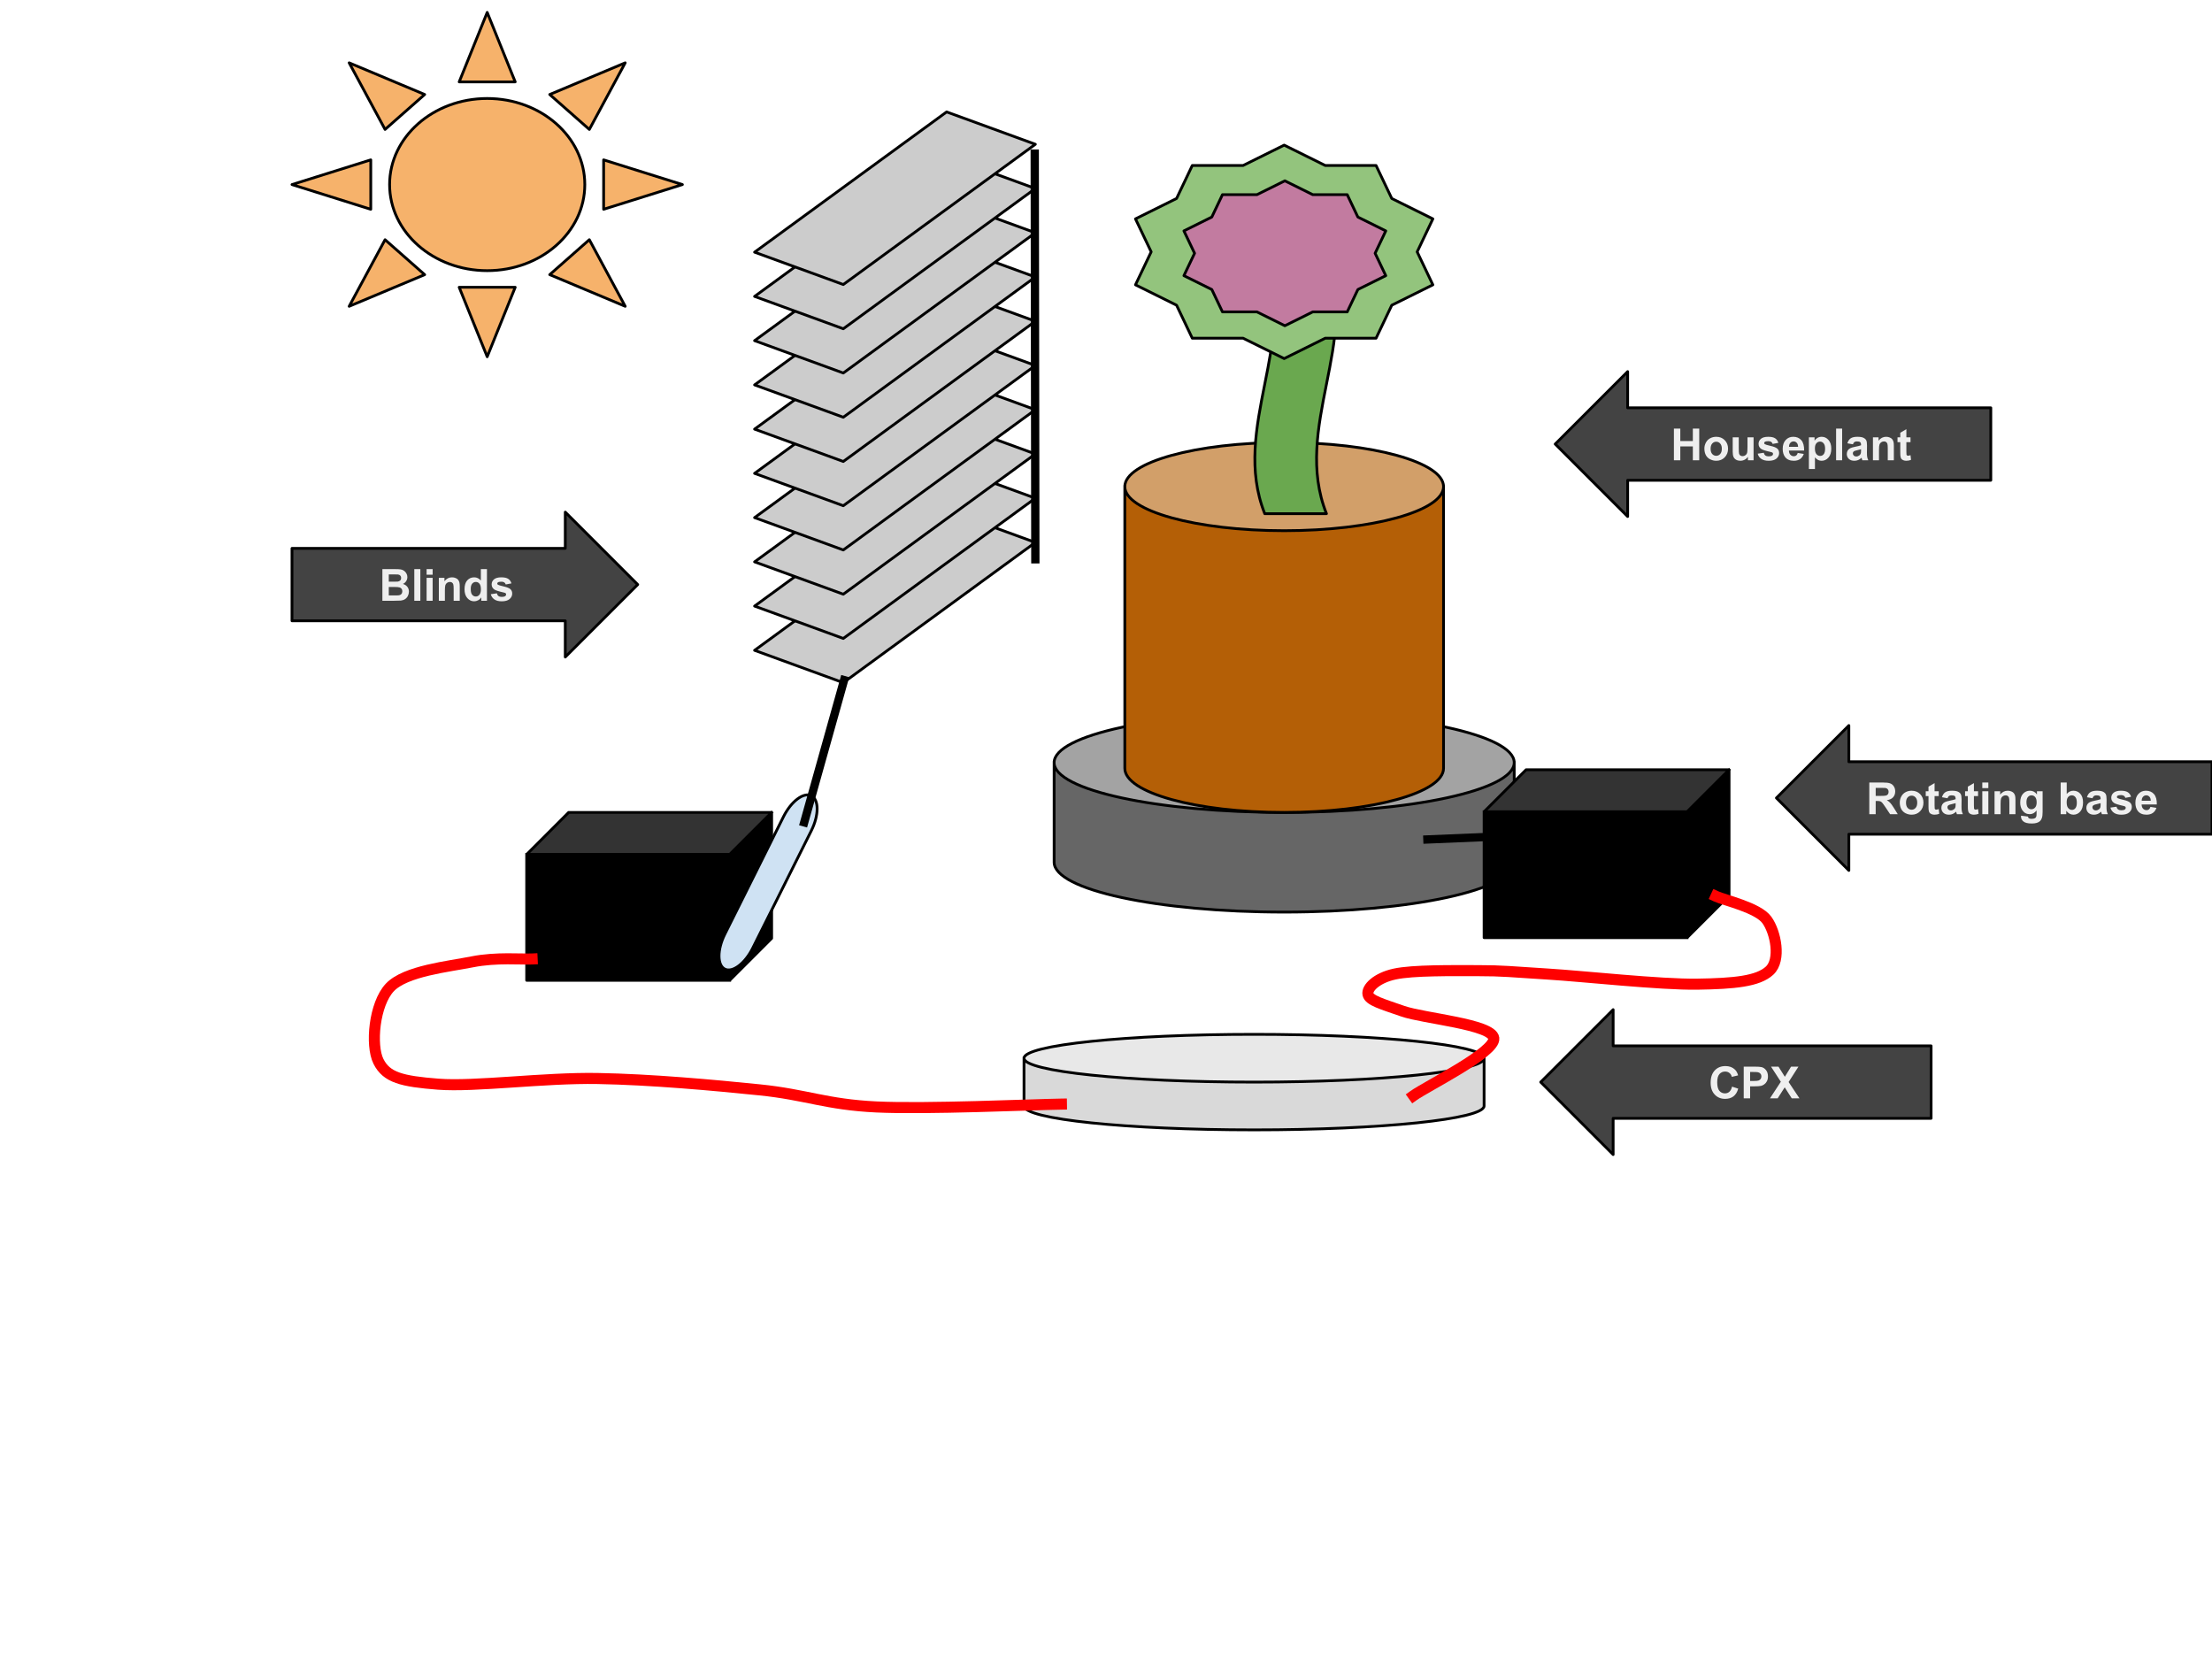 <svg version="1.1" viewBox="0.0 0.0 800.0 600.0" fill="none" stroke="none" stroke-linecap="square" stroke-miterlimit="10" xmlns:xlink="http://www.w3.org/1999/xlink" xmlns="http://www.w3.org/2000/svg"><clipPath id="p.0"><path d="m0 0l800.0 0l0 600.0l-800.0 0l0 -600.0z" clip-rule="nonzero"/></clipPath><g clip-path="url(#p.0)"><path fill="#000000" fill-opacity="0.0" d="m0 0l800.0 0l0 600.0l-800.0 0z" fill-rule="evenodd"/><path fill="#cccccc" d="m374.447 196.179l-32.088 -11.7l-69.455 50.724l32.088 11.7z" fill-rule="evenodd"/><path stroke="#000000" stroke-width="1.0" stroke-linejoin="round" stroke-linecap="butt" d="m374.447 196.179l-32.088 -11.7l-69.455 50.724l32.088 11.7z" fill-rule="evenodd"/><path fill="#cccccc" d="m374.447 180.179l-32.088 -11.7l-69.455 50.724l32.088 11.7z" fill-rule="evenodd"/><path stroke="#000000" stroke-width="1.0" stroke-linejoin="round" stroke-linecap="butt" d="m374.447 180.179l-32.088 -11.7l-69.455 50.724l32.088 11.7z" fill-rule="evenodd"/><path fill="#cccccc" d="m374.447 164.179l-32.088 -11.7l-69.455 50.724l32.088 11.7z" fill-rule="evenodd"/><path stroke="#000000" stroke-width="1.0" stroke-linejoin="round" stroke-linecap="butt" d="m374.447 164.179l-32.088 -11.7l-69.455 50.724l32.088 11.7z" fill-rule="evenodd"/><path fill="#cccccc" d="m374.447 148.179l-32.088 -11.7l-69.455 50.724l32.088 11.7z" fill-rule="evenodd"/><path stroke="#000000" stroke-width="1.0" stroke-linejoin="round" stroke-linecap="butt" d="m374.447 148.179l-32.088 -11.7l-69.455 50.724l32.088 11.7z" fill-rule="evenodd"/><path fill="#cccccc" d="m374.447 132.179l-32.088 -11.7l-69.455 50.724l32.088 11.7z" fill-rule="evenodd"/><path stroke="#000000" stroke-width="1.0" stroke-linejoin="round" stroke-linecap="butt" d="m374.447 132.179l-32.088 -11.7l-69.455 50.724l32.088 11.7z" fill-rule="evenodd"/><path fill="#666666" d="m381.241 275.801l0 0c0 9.954 37.249 18.024 83.197 18.024c45.948 0 83.197 -8.069 83.197 -18.024l0 36.047c0 9.954 -37.249 18.024 -83.197 18.024c-45.948 0 -83.197 -8.069 -83.197 -18.024z" fill-rule="evenodd"/><path fill="#a3a3a3" d="m381.241 275.801l0 0c0 -9.954 37.249 -18.024 83.197 -18.024c45.948 0 83.197 8.069 83.197 18.024l0 0c0 9.954 -37.249 18.024 -83.197 18.024c-45.948 0 -83.197 -8.069 -83.197 -18.024z" fill-rule="evenodd"/><path fill="#000000" fill-opacity="0.0" d="m547.635 275.801l0 0c0 9.954 -37.249 18.024 -83.197 18.024c-45.948 0 -83.197 -8.069 -83.197 -18.024l0 0c0 -9.954 37.249 -18.024 83.197 -18.024c45.948 0 83.197 8.069 83.197 18.024l0 36.047c0 9.954 -37.249 18.024 -83.197 18.024c-45.948 0 -83.197 -8.069 -83.197 -18.024l0 -36.047" fill-rule="evenodd"/><path stroke="#000000" stroke-width="1.0" stroke-linejoin="round" stroke-linecap="butt" d="m547.635 275.801l0 0c0 9.954 -37.249 18.024 -83.197 18.024c-45.948 0 -83.197 -8.069 -83.197 -18.024l0 0c0 -9.954 37.249 -18.024 83.197 -18.024c45.948 0 83.197 8.069 83.197 18.024l0 36.047c0 9.954 -37.249 18.024 -83.197 18.024c-45.948 0 -83.197 -8.069 -83.197 -18.024l0 -36.047" fill-rule="evenodd"/><path fill="#b45f06" d="m406.801 175.98l0 0c0 8.81 25.805 15.951 57.638 15.951c31.832 0 57.638 -7.142 57.638 -15.951l0 101.893c0 8.81 -25.805 15.951 -57.638 15.951c-31.832 0 -57.638 -7.142 -57.638 -15.951z" fill-rule="evenodd"/><path fill="#d29f69" d="m406.801 175.98l0 0c0 -8.81 25.805 -15.951 57.638 -15.951c31.832 0 57.638 7.142 57.638 15.951l0 0c0 8.81 -25.805 15.951 -57.638 15.951c-31.832 0 -57.638 -7.142 -57.638 -15.951z" fill-rule="evenodd"/><path fill="#000000" fill-opacity="0.0" d="m522.076 175.98l0 0c0 8.81 -25.805 15.951 -57.638 15.951c-31.832 0 -57.638 -7.142 -57.638 -15.951l0 0c0 -8.81 25.805 -15.951 57.638 -15.951c31.832 0 57.638 7.142 57.638 15.951l0 101.893c0 8.81 -25.805 15.951 -57.638 15.951c-31.832 0 -57.638 -7.142 -57.638 -15.951l0 -101.893" fill-rule="evenodd"/><path stroke="#000000" stroke-width="1.0" stroke-linejoin="round" stroke-linecap="butt" d="m522.076 175.98l0 0c0 8.81 -25.805 15.951 -57.638 15.951c-31.832 0 -57.638 -7.142 -57.638 -15.951l0 0c0 -8.81 25.805 -15.951 57.638 -15.951c31.832 0 57.638 7.142 57.638 15.951l0 101.893c0 8.81 -25.805 15.951 -57.638 15.951c-31.832 0 -57.638 -7.142 -57.638 -15.951l0 -101.893" fill-rule="evenodd"/><path fill="#6aa84f" d="m457.413 185.78c-12.402 -31.223 12.402 -62.446 0 -93.669l22.323 0c12.402 31.223 -12.402 62.446 0 93.669z" fill-rule="evenodd"/><path stroke="#000000" stroke-width="1.0" stroke-linejoin="round" stroke-linecap="butt" d="m457.413 185.78c-12.402 -31.223 12.402 -62.446 0 -93.669l22.323 0c12.402 31.223 -12.402 62.446 0 93.669z" fill-rule="evenodd"/><path fill="#93c47d" d="m410.659 79.156l14.864 -7.372l5.678 -11.927l18.373 -3.3569336E-4l14.865 -7.371l14.865 7.371l18.373 3.3569336E-4l5.678 11.927l14.864 7.372l-5.677 11.928l5.677 11.928l-14.864 7.372l-5.678 11.927l-18.373 3.3569336E-4l-14.865 7.371l-14.865 -7.371l-18.373 -3.3569336E-4l-5.678 -11.927l-14.864 -7.372l5.677 -11.928z" fill-rule="evenodd"/><path stroke="#000000" stroke-width="1.0" stroke-linejoin="round" stroke-linecap="butt" d="m410.659 79.156l14.864 -7.372l5.678 -11.927l18.373 -3.3569336E-4l14.865 -7.371l14.865 7.371l18.373 3.3569336E-4l5.678 11.927l14.864 7.372l-5.677 11.928l5.677 11.928l-14.864 7.372l-5.678 11.927l-18.373 3.3569336E-4l-14.865 7.371l-14.865 -7.371l-18.373 -3.3569336E-4l-5.678 -11.927l-14.864 -7.372l5.677 -11.928z" fill-rule="evenodd"/><path fill="#f6b26b" d="m246.801 66.753l-28.489 8.936l0 -17.872zm-20.683 -44.031l-12.977 24.089l-14.328 -12.637zm-49.916 -18.236l10.132 25.128l-20.263 0zm-49.922 18.236l27.312 11.452l-14.328 12.637zm-20.676 44.031l28.489 -8.936l0 17.872zm20.676 44.026l12.984 -24.083l14.328 12.637zm49.922 18.242l-10.132 -25.128l20.263 0zm49.916 -18.242l-27.305 -11.446l14.328 -12.637zm-85.215 -44.026c0 -17.195 15.804 -31.134 35.299 -31.134c19.495 0 35.299 13.939 35.299 31.134c0 17.195 -15.804 31.134 -35.299 31.134c-19.495 0 -35.299 -13.939 -35.299 -31.134z" fill-rule="evenodd"/><path stroke="#000000" stroke-width="1.0" stroke-linejoin="round" stroke-linecap="butt" d="m246.801 66.753l-28.489 8.936l0 -17.872zm-20.683 -44.031l-12.977 24.089l-14.328 -12.637zm-49.916 -18.236l10.132 25.128l-20.263 0zm-49.922 18.236l27.312 11.452l-14.328 12.637zm-20.676 44.031l28.489 -8.936l0 17.872zm20.676 44.026l12.984 -24.083l14.328 12.637zm49.922 18.242l-10.132 -25.128l20.263 0zm49.916 -18.242l-27.305 -11.446l14.328 -12.637zm-85.215 -44.026c0 -17.195 15.804 -31.134 35.299 -31.134c19.495 0 35.299 13.939 35.299 31.134c0 17.195 -15.804 31.134 -35.299 31.134c-19.495 0 -35.299 -13.939 -35.299 -31.134z" fill-rule="evenodd"/><path fill="#cccccc" d="m374.447 116.179l-32.088 -11.7l-69.455 50.724l32.088 11.7z" fill-rule="evenodd"/><path stroke="#000000" stroke-width="1.0" stroke-linejoin="round" stroke-linecap="butt" d="m374.447 116.179l-32.088 -11.7l-69.455 50.724l32.088 11.7z" fill-rule="evenodd"/><path fill="#cccccc" d="m374.447 100.179l-32.088 -11.7l-69.455 50.724l32.088 11.7z" fill-rule="evenodd"/><path stroke="#000000" stroke-width="1.0" stroke-linejoin="round" stroke-linecap="butt" d="m374.447 100.179l-32.088 -11.7l-69.455 50.724l32.088 11.7z" fill-rule="evenodd"/><path fill="#cccccc" d="m374.447 84.179l-32.088 -11.7l-69.455 50.724l32.088 11.7z" fill-rule="evenodd"/><path stroke="#000000" stroke-width="1.0" stroke-linejoin="round" stroke-linecap="butt" d="m374.447 84.179l-32.088 -11.7l-69.455 50.724l32.088 11.7z" fill-rule="evenodd"/><path fill="#cccccc" d="m374.447 68.179l-32.088 -11.7l-69.455 50.724l32.088 11.7z" fill-rule="evenodd"/><path stroke="#000000" stroke-width="1.0" stroke-linejoin="round" stroke-linecap="butt" d="m374.447 68.179l-32.088 -11.7l-69.455 50.724l32.088 11.7z" fill-rule="evenodd"/><path fill="#cccccc" d="m374.447 52.179l-32.088 -11.7l-69.455 50.724l32.088 11.7z" fill-rule="evenodd"/><path stroke="#000000" stroke-width="1.0" stroke-linejoin="round" stroke-linecap="butt" d="m374.447 52.179l-32.088 -11.7l-69.455 50.724l32.088 11.7z" fill-rule="evenodd"/><path fill="#c27ba0" d="m428.177 83.504l10.089 -5.005l3.854 -8.098l12.471 -2.2888184E-4l10.09 -5.004l10.09 5.004l12.471 2.2888184E-4l3.854 8.098l10.089 5.005l-3.854 8.098l3.854 8.098l-10.089 5.005l-3.854 8.098l-12.471 2.2888184E-4l-10.09 5.004l-10.09 -5.004l-12.471 -2.2888184E-4l-3.854 -8.098l-10.089 -5.005l3.854 -8.098z" fill-rule="evenodd"/><path stroke="#000000" stroke-width="1.0" stroke-linejoin="round" stroke-linecap="butt" d="m428.177 83.504l10.089 -5.005l3.854 -8.098l12.471 -2.2888184E-4l10.09 -5.004l10.09 5.004l12.471 2.2888184E-4l3.854 8.098l10.089 5.005l-3.854 8.098l3.854 8.098l-10.089 5.005l-3.854 8.098l-12.471 2.2888184E-4l-10.09 5.004l-10.09 -5.004l-12.471 -2.2888184E-4l-3.854 -8.098l-10.089 -5.005l3.854 -8.098z" fill-rule="evenodd"/><path fill="#434343" d="m562.457 160.598l26.205 -26.205l0 13.102l131.339 0l0 26.205l-131.339 0l0 13.102z" fill-rule="evenodd"/><path stroke="#000000" stroke-width="1.0" stroke-linejoin="round" stroke-linecap="butt" d="m562.457 160.598l26.205 -26.205l0 13.102l131.339 0l0 26.205l-131.339 0l0 13.102z" fill-rule="evenodd"/><path fill="#efefef" d="m605.393 166.458l0 -11.453l2.312 0l0 4.5l4.531 0l0 -4.5l2.312 0l0 11.453l-2.312 0l0 -5.016l-4.531 0l0 5.016l-2.312 0zm11.023 -4.266q0 -1.094 0.531 -2.109q0.547 -1.031 1.531 -1.562q1.0 -0.547 2.219 -0.547q1.875 0 3.078 1.219q1.203 1.219 1.203 3.094q0 1.875 -1.219 3.125q-1.203 1.234 -3.047 1.234q-1.141 0 -2.188 -0.516q-1.031 -0.516 -1.578 -1.516q-0.531 -1.0 -0.531 -2.422zm2.25 0.109q0 1.234 0.578 1.891q0.594 0.656 1.453 0.656q0.859 0 1.438 -0.656q0.594 -0.656 0.594 -1.906q0 -1.219 -0.594 -1.875q-0.578 -0.656 -1.438 -0.656q-0.859 0 -1.453 0.656q-0.578 0.656 -0.578 1.891zm13.492 4.156l0 -1.25q-0.453 0.672 -1.188 1.062q-0.734 0.375 -1.562 0.375q-0.828 0 -1.5 -0.359q-0.656 -0.375 -0.953 -1.031q-0.297 -0.672 -0.297 -1.844l0 -5.25l2.188 0l0 3.812q0 1.75 0.125 2.141q0.125 0.391 0.438 0.625q0.328 0.234 0.812 0.234q0.562 0 1.0 -0.312q0.453 -0.312 0.609 -0.766q0.172 -0.453 0.172 -2.234l0 -3.5l2.203 0l0 8.297l-2.047 0zm3.539 -2.375l2.203 -0.328q0.141 0.641 0.562 0.969q0.438 0.328 1.219 0.328q0.844 0 1.281 -0.312q0.281 -0.219 0.281 -0.578q0 -0.25 -0.156 -0.422q-0.156 -0.156 -0.734 -0.281q-2.656 -0.594 -3.359 -1.078q-0.984 -0.672 -0.984 -1.859q0 -1.078 0.844 -1.812q0.859 -0.734 2.641 -0.734q1.703 0 2.531 0.562q0.828 0.547 1.141 1.625l-2.062 0.391q-0.141 -0.484 -0.516 -0.734q-0.359 -0.266 -1.047 -0.266q-0.875 0 -1.25 0.234q-0.25 0.172 -0.25 0.453q0 0.234 0.219 0.391q0.297 0.219 2.047 0.625q1.766 0.391 2.453 0.969q0.688 0.594 0.688 1.641q0 1.141 -0.953 1.969q-0.953 0.812 -2.812 0.812q-1.703 0 -2.688 -0.688q-0.984 -0.688 -1.297 -1.875zm14.477 -0.266l2.188 0.359q-0.422 1.203 -1.328 1.844q-0.906 0.625 -2.281 0.625q-2.156 0 -3.203 -1.422q-0.812 -1.125 -0.812 -2.859q0 -2.062 1.078 -3.219q1.078 -1.172 2.719 -1.172q1.859 0 2.922 1.219q1.078 1.219 1.031 3.75l-5.5 0q0.016 0.969 0.516 1.516q0.516 0.547 1.281 0.547q0.516 0 0.859 -0.281q0.359 -0.281 0.531 -0.906zm0.125 -2.219q-0.016 -0.953 -0.484 -1.453q-0.469 -0.5 -1.141 -0.5q-0.719 0 -1.188 0.531q-0.469 0.516 -0.469 1.422l3.281 0zm3.914 -3.438l2.047 0l0 1.219q0.391 -0.625 1.062 -1.016q0.688 -0.391 1.516 -0.391q1.453 0 2.453 1.141q1.016 1.125 1.016 3.141q0 2.078 -1.016 3.234q-1.016 1.156 -2.469 1.156q-0.688 0 -1.25 -0.266q-0.547 -0.281 -1.172 -0.953l0 4.188l-2.188 0l0 -11.453zm2.172 4.0q0 1.406 0.547 2.078q0.562 0.656 1.359 0.656q0.766 0 1.266 -0.609q0.516 -0.609 0.516 -2.016q0 -1.297 -0.531 -1.922q-0.516 -0.641 -1.297 -0.641q-0.797 0 -1.328 0.625q-0.531 0.609 -0.531 1.828zm7.664 4.297l0 -11.453l2.188 0l0 11.453l-2.188 0zm6.086 -5.766l-2.0 -0.359q0.344 -1.203 1.156 -1.781q0.828 -0.578 2.438 -0.578q1.469 0 2.188 0.344q0.719 0.344 1.016 0.891q0.297 0.531 0.297 1.953l-0.031 2.562q0 1.094 0.109 1.625q0.109 0.516 0.391 1.109l-2.172 0q-0.078 -0.219 -0.203 -0.656q-0.062 -0.188 -0.078 -0.25q-0.562 0.547 -1.203 0.828q-0.641 0.266 -1.375 0.266q-1.281 0 -2.016 -0.688q-0.734 -0.703 -0.734 -1.766q0 -0.703 0.328 -1.25q0.344 -0.562 0.938 -0.844q0.609 -0.297 1.75 -0.516q1.547 -0.297 2.141 -0.547l0 -0.219q0 -0.625 -0.312 -0.891q-0.312 -0.281 -1.188 -0.281q-0.578 0 -0.906 0.234q-0.328 0.234 -0.531 0.812zm2.938 1.781q-0.422 0.141 -1.344 0.344q-0.906 0.188 -1.188 0.375q-0.438 0.297 -0.438 0.766q0 0.469 0.344 0.812q0.344 0.328 0.875 0.328q0.594 0 1.141 -0.391q0.391 -0.297 0.516 -0.734q0.094 -0.281 0.094 -1.062l0 -0.438zm11.867 3.984l-2.203 0l0 -4.234q0 -1.344 -0.141 -1.734q-0.141 -0.406 -0.453 -0.625q-0.312 -0.219 -0.766 -0.219q-0.562 0 -1.016 0.312q-0.453 0.312 -0.625 0.828q-0.172 0.516 -0.172 1.906l0 3.766l-2.188 0l0 -8.297l2.031 0l0 1.219q1.094 -1.406 2.734 -1.406q0.734 0 1.328 0.266q0.609 0.25 0.906 0.656q0.312 0.406 0.438 0.922q0.125 0.516 0.125 1.484l0 5.156zm6.023 -8.297l0 1.75l-1.5 0l0 3.344q0 1.016 0.047 1.188q0.047 0.156 0.188 0.266q0.156 0.109 0.375 0.109q0.312 0 0.891 -0.203l0.188 1.703q-0.766 0.328 -1.734 0.328q-0.594 0 -1.078 -0.203q-0.469 -0.203 -0.703 -0.516q-0.219 -0.312 -0.297 -0.859q-0.078 -0.375 -0.078 -1.547l0 -3.609l-1.0 0l0 -1.75l1.0 0l0 -1.656l2.203 -1.281l0 2.938l1.5 0z" fill-rule="nonzero"/><path fill="#434343" d="m642.457 288.598l26.205 -26.205l0 13.102l131.339 0l0 26.205l-131.339 0l0 13.102z" fill-rule="evenodd"/><path stroke="#000000" stroke-width="1.0" stroke-linejoin="round" stroke-linecap="butt" d="m642.457 288.598l26.205 -26.205l0 13.102l131.339 0l0 26.205l-131.339 0l0 13.102z" fill-rule="evenodd"/><path fill="#efefef" d="m676.057 294.458l0 -11.453l4.875 0q1.828 0 2.656 0.312q0.844 0.297 1.344 1.094q0.5 0.781 0.5 1.797q0 1.297 -0.766 2.141q-0.75 0.828 -2.266 1.047q0.75 0.438 1.234 0.969q0.5 0.516 1.328 1.859l1.391 2.234l-2.766 0l-1.672 -2.5q-0.891 -1.328 -1.219 -1.672q-0.328 -0.359 -0.703 -0.484q-0.359 -0.125 -1.156 -0.125l-0.469 0l0 4.781l-2.312 0zm2.312 -6.609l1.719 0q1.656 0 2.062 -0.141q0.422 -0.141 0.656 -0.484q0.234 -0.344 0.234 -0.859q0 -0.578 -0.312 -0.938q-0.297 -0.359 -0.859 -0.453q-0.281 -0.031 -1.688 -0.031l-1.812 0l0 2.906zm8.711 2.344q0 -1.094 0.531 -2.109q0.547 -1.031 1.531 -1.562q1.0 -0.547 2.219 -0.547q1.875 0 3.078 1.219q1.203 1.219 1.203 3.094q0 1.875 -1.219 3.125q-1.203 1.234 -3.047 1.234q-1.141 0 -2.188 -0.516q-1.031 -0.516 -1.578 -1.516q-0.531 -1.0 -0.531 -2.422zm2.25 0.109q0 1.234 0.578 1.891q0.594 0.656 1.453 0.656q0.859 0 1.438 -0.656q0.594 -0.656 0.594 -1.906q0 -1.219 -0.594 -1.875q-0.578 -0.656 -1.438 -0.656q-0.859 0 -1.453 0.656q-0.578 0.656 -0.578 1.891zm11.836 -4.141l0 1.75l-1.5 0l0 3.344q0 1.016 0.047 1.188q0.047 0.156 0.188 0.266q0.156 0.109 0.375 0.109q0.312 0 0.891 -0.203l0.188 1.703q-0.766 0.328 -1.734 0.328q-0.594 0 -1.078 -0.203q-0.469 -0.203 -0.703 -0.516q-0.219 -0.312 -0.297 -0.859q-0.078 -0.375 -0.078 -1.547l0 -3.609l-1.0 0l0 -1.75l1.0 0l0 -1.656l2.203 -1.281l0 2.938l1.5 0zm3.172 2.531l-2.0 -0.359q0.344 -1.203 1.156 -1.781q0.828 -0.578 2.438 -0.578q1.469 0 2.188 0.344q0.719 0.344 1.016 0.891q0.297 0.531 0.297 1.953l-0.031 2.562q0 1.094 0.109 1.625q0.109 0.516 0.391 1.109l-2.172 0q-0.078 -0.219 -0.203 -0.656q-0.062 -0.188 -0.078 -0.25q-0.562 0.547 -1.203 0.828q-0.641 0.266 -1.375 0.266q-1.281 0 -2.016 -0.688q-0.734 -0.703 -0.734 -1.766q0 -0.703 0.328 -1.25q0.344 -0.562 0.938 -0.844q0.609 -0.297 1.75 -0.516q1.547 -0.297 2.141 -0.547l0 -0.219q0 -0.625 -0.312 -0.891q-0.312 -0.281 -1.188 -0.281q-0.578 0 -0.906 0.234q-0.328 0.234 -0.531 0.812zm2.938 1.781q-0.422 0.141 -1.344 0.344q-0.906 0.188 -1.188 0.375q-0.438 0.297 -0.438 0.766q0 0.469 0.344 0.812q0.344 0.328 0.875 0.328q0.594 0 1.141 -0.391q0.391 -0.297 0.516 -0.734q0.094 -0.281 0.094 -1.062l0 -0.438zm8.117 -4.312l0 1.75l-1.5 0l0 3.344q0 1.016 0.047 1.188q0.047 0.156 0.188 0.266q0.156 0.109 0.375 0.109q0.312 0 0.891 -0.203l0.188 1.703q-0.766 0.328 -1.734 0.328q-0.594 0 -1.078 -0.203q-0.469 -0.203 -0.703 -0.516q-0.219 -0.312 -0.297 -0.859q-0.078 -0.375 -0.078 -1.547l0 -3.609l-1.0 0l0 -1.75l1.0 0l0 -1.656l2.203 -1.281l0 2.938l1.5 0zm1.531 -1.125l0 -2.031l2.188 0l0 2.031l-2.188 0zm0 9.422l0 -8.297l2.188 0l0 8.297l-2.188 0zm11.992 0l-2.203 0l0 -4.234q0 -1.344 -0.141 -1.734q-0.141 -0.406 -0.453 -0.625q-0.312 -0.219 -0.766 -0.219q-0.562 0 -1.016 0.312q-0.453 0.312 -0.625 0.828q-0.172 0.516 -0.172 1.906l0 3.766l-2.188 0l0 -8.297l2.031 0l0 1.219q1.094 -1.406 2.734 -1.406q0.734 0 1.328 0.266q0.609 0.25 0.906 0.656q0.312 0.406 0.438 0.922q0.125 0.516 0.125 1.484l0 5.156zm2.023 0.547l2.5 0.312q0.062 0.438 0.297 0.594q0.312 0.234 0.984 0.234q0.859 0 1.281 -0.25q0.297 -0.172 0.438 -0.562q0.109 -0.266 0.109 -1.016l0 -1.203q-0.984 1.344 -2.484 1.344q-1.672 0 -2.656 -1.422q-0.766 -1.109 -0.766 -2.781q0 -2.078 1.0 -3.172q1.016 -1.109 2.5 -1.109q1.547 0 2.547 1.344l0 -1.156l2.047 0l0 7.438q0 1.484 -0.25 2.203q-0.234 0.734 -0.672 1.141q-0.438 0.422 -1.172 0.656q-0.719 0.234 -1.844 0.234q-2.109 0 -3.0 -0.734q-0.875 -0.719 -0.875 -1.828q0 -0.109 0.016 -0.266zm1.953 -4.875q0 1.328 0.516 1.938q0.516 0.609 1.266 0.609q0.797 0 1.344 -0.625q0.562 -0.625 0.562 -1.859q0 -1.297 -0.531 -1.922q-0.531 -0.625 -1.344 -0.625q-0.781 0 -1.297 0.625q-0.516 0.609 -0.516 1.859zm12.375 4.328l0 -11.453l2.188 0l0 4.125q1.016 -1.156 2.406 -1.156q1.516 0 2.5 1.094q1.0 1.094 1.0 3.156q0 2.125 -1.016 3.281q-1.0 1.141 -2.453 1.141q-0.703 0 -1.406 -0.359q-0.688 -0.359 -1.188 -1.047l0 1.219l-2.031 0zm2.172 -4.328q0 1.281 0.406 1.906q0.578 0.875 1.516 0.875q0.734 0 1.234 -0.625q0.516 -0.625 0.516 -1.953q0 -1.422 -0.516 -2.047q-0.516 -0.641 -1.312 -0.641q-0.797 0 -1.328 0.625q-0.516 0.609 -0.516 1.859zm9.336 -1.438l-2.0 -0.359q0.344 -1.203 1.156 -1.781q0.828 -0.578 2.438 -0.578q1.469 0 2.188 0.344q0.719 0.344 1.016 0.891q0.297 0.531 0.297 1.953l-0.031 2.562q0 1.094 0.109 1.625q0.109 0.516 0.391 1.109l-2.172 0q-0.078 -0.219 -0.203 -0.656q-0.062 -0.188 -0.078 -0.25q-0.562 0.547 -1.203 0.828q-0.641 0.266 -1.375 0.266q-1.281 0 -2.016 -0.688q-0.734 -0.703 -0.734 -1.766q0 -0.703 0.328 -1.25q0.344 -0.562 0.938 -0.844q0.609 -0.297 1.75 -0.516q1.547 -0.297 2.141 -0.547l0 -0.219q0 -0.625 -0.312 -0.891q-0.312 -0.281 -1.188 -0.281q-0.578 0 -0.906 0.234q-0.328 0.234 -0.531 0.812zm2.938 1.781q-0.422 0.141 -1.344 0.344q-0.906 0.188 -1.188 0.375q-0.438 0.297 -0.438 0.766q0 0.469 0.344 0.812q0.344 0.328 0.875 0.328q0.594 0 1.141 -0.391q0.391 -0.297 0.516 -0.734q0.094 -0.281 0.094 -1.062l0 -0.438zm3.539 1.609l2.203 -0.328q0.141 0.641 0.562 0.969q0.438 0.328 1.219 0.328q0.844 0 1.281 -0.312q0.281 -0.219 0.281 -0.578q0 -0.25 -0.156 -0.422q-0.156 -0.156 -0.734 -0.281q-2.656 -0.594 -3.359 -1.078q-0.984 -0.672 -0.984 -1.859q0 -1.078 0.844 -1.812q0.859 -0.734 2.641 -0.734q1.703 0 2.531 0.562q0.828 0.547 1.141 1.625l-2.062 0.391q-0.141 -0.484 -0.516 -0.734q-0.359 -0.266 -1.047 -0.266q-0.875 0 -1.25 0.234q-0.25 0.172 -0.25 0.453q0 0.234 0.219 0.391q0.297 0.219 2.047 0.625q1.766 0.391 2.453 0.969q0.688 0.594 0.688 1.641q0 1.141 -0.953 1.969q-0.953 0.812 -2.812 0.812q-1.703 0 -2.688 -0.688q-0.984 -0.688 -1.297 -1.875zm14.477 -0.266l2.188 0.359q-0.422 1.203 -1.328 1.844q-0.906 0.625 -2.281 0.625q-2.156 0 -3.203 -1.422q-0.812 -1.125 -0.812 -2.859q0 -2.062 1.078 -3.219q1.078 -1.172 2.719 -1.172q1.859 0 2.922 1.219q1.078 1.219 1.031 3.75l-5.5 0q0.016 0.969 0.516 1.516q0.516 0.547 1.281 0.547q0.516 0 0.859 -0.281q0.359 -0.281 0.531 -0.906zm0.125 -2.219q-0.016 -0.953 -0.484 -1.453q-0.469 -0.5 -1.141 -0.5q-0.719 0 -1.188 0.531q-0.469 0.516 -0.469 1.422l3.281 0z" fill-rule="nonzero"/><path fill="#434343" d="m105.604 198.32l98.835 0l0 -13.102l26.205 26.205l-26.205 26.205l0 -13.102l-98.835 0z" fill-rule="evenodd"/><path stroke="#000000" stroke-width="1.0" stroke-linejoin="round" stroke-linecap="butt" d="m105.604 198.32l98.835 0l0 -13.102l26.205 26.205l-26.205 26.205l0 -13.102l-98.835 0z" fill-rule="evenodd"/><path fill="#efefef" d="m138.299 205.829l4.578 0q1.359 0 2.031 0.109q0.672 0.109 1.188 0.469q0.531 0.359 0.875 0.969q0.359 0.594 0.359 1.328q0 0.812 -0.438 1.484q-0.422 0.672 -1.172 1.0q1.047 0.312 1.609 1.047q0.562 0.734 0.562 1.719q0 0.781 -0.359 1.531q-0.359 0.734 -1.0 1.172q-0.625 0.438 -1.547 0.547q-0.578 0.062 -2.781 0.078l-3.906 0l0 -11.453zm2.312 1.906l0 2.641l1.516 0q1.359 0 1.688 -0.031q0.594 -0.078 0.922 -0.406q0.344 -0.344 0.344 -0.906q0 -0.531 -0.297 -0.859q-0.281 -0.328 -0.859 -0.406q-0.344 -0.031 -1.984 -0.031l-1.328 0zm0 4.547l0 3.062l2.141 0q1.25 0 1.594 -0.062q0.516 -0.094 0.828 -0.453q0.328 -0.375 0.328 -0.984q0 -0.516 -0.25 -0.875q-0.25 -0.359 -0.719 -0.516q-0.469 -0.172 -2.047 -0.172l-1.875 0zm9.227 5.0l0 -11.453l2.188 0l0 11.453l-2.188 0zm4.445 -9.422l0 -2.031l2.188 0l0 2.031l-2.188 0zm0 9.422l0 -8.297l2.188 0l0 8.297l-2.188 0zm11.992 0l-2.203 0l0 -4.234q0 -1.344 -0.141 -1.734q-0.141 -0.406 -0.453 -0.625q-0.312 -0.219 -0.766 -0.219q-0.562 0 -1.016 0.312q-0.453 0.312 -0.625 0.828q-0.172 0.516 -0.172 1.906l0 3.766l-2.188 0l0 -8.297l2.031 0l0 1.219q1.094 -1.406 2.734 -1.406q0.734 0 1.328 0.266q0.609 0.25 0.906 0.656q0.312 0.406 0.438 0.922q0.125 0.516 0.125 1.484l0 5.156zm9.836 0l-2.047 0l0 -1.219q-0.5 0.703 -1.203 1.062q-0.688 0.344 -1.391 0.344q-1.422 0 -2.453 -1.156q-1.016 -1.156 -1.016 -3.219q0 -2.109 0.984 -3.203q1.0 -1.094 2.516 -1.094q1.391 0 2.406 1.156l0 -4.125l2.203 0l0 11.453zm-5.859 -4.328q0 1.328 0.359 1.922q0.531 0.859 1.484 0.859q0.766 0 1.297 -0.641q0.531 -0.656 0.531 -1.938q0 -1.422 -0.516 -2.047q-0.516 -0.641 -1.328 -0.641q-0.781 0 -1.312 0.625q-0.516 0.625 -0.516 1.859zm7.242 1.953l2.203 -0.328q0.141 0.641 0.562 0.969q0.438 0.328 1.219 0.328q0.844 0 1.281 -0.312q0.281 -0.219 0.281 -0.578q0 -0.25 -0.156 -0.422q-0.156 -0.156 -0.734 -0.281q-2.656 -0.594 -3.359 -1.078q-0.984 -0.672 -0.984 -1.859q0 -1.078 0.844 -1.812q0.859 -0.734 2.641 -0.734q1.703 0 2.531 0.562q0.828 0.547 1.141 1.625l-2.062 0.391q-0.141 -0.484 -0.516 -0.734q-0.359 -0.266 -1.047 -0.266q-0.875 0 -1.25 0.234q-0.25 0.172 -0.25 0.453q0 0.234 0.219 0.391q0.297 0.219 2.047 0.625q1.766 0.391 2.453 0.969q0.688 0.594 0.688 1.641q0 1.141 -0.953 1.969q-0.953 0.812 -2.812 0.812q-1.703 0 -2.688 -0.688q-0.984 -0.688 -1.297 -1.875z" fill-rule="nonzero"/><path fill="#000000" d="m536.743 293.575l73.417 0l0 45.543l-73.417 0z" fill-rule="evenodd"/><path fill="#000000" d="m610.16 293.575l15.181 -15.181l0 45.543l-15.181 15.181z" fill-rule="evenodd"/><path fill="#333333" d="m536.743 293.575l15.181 -15.181l73.417 0l-15.181 15.181z" fill-rule="evenodd"/><path fill="#000000" fill-opacity="0.0" d="m536.743 293.575l15.181 -15.181l73.417 0l0 45.543l-15.181 15.181l-73.417 0zm0 0l73.417 0l15.181 -15.181m-15.181 15.181l0 45.543" fill-rule="evenodd"/><path stroke="#000000" stroke-width="1.0" stroke-linejoin="round" stroke-linecap="butt" d="m536.743 293.575l15.181 -15.181l73.417 0l0 45.543l-15.181 15.181l-73.417 0zm0 0l73.417 0l15.181 -15.181m-15.181 15.181l0 45.543" fill-rule="evenodd"/><path fill="#000000" d="m190.478 309.005l73.417 0l0 45.543l-73.417 0z" fill-rule="evenodd"/><path fill="#000000" d="m263.895 309.005l15.181 -15.181l0 45.543l-15.181 15.181z" fill-rule="evenodd"/><path fill="#333333" d="m190.478 309.005l15.181 -15.181l73.417 0l-15.181 15.181z" fill-rule="evenodd"/><path fill="#000000" fill-opacity="0.0" d="m190.478 309.005l15.181 -15.181l73.417 0l0 45.543l-15.181 15.181l-73.417 0zm0 0l73.417 0l15.181 -15.181m-15.181 15.181l0 45.543" fill-rule="evenodd"/><path stroke="#000000" stroke-width="1.0" stroke-linejoin="round" stroke-linecap="butt" d="m190.478 309.005l15.181 -15.181l73.417 0l0 45.543l-15.181 15.181l-73.417 0zm0 0l73.417 0l15.181 -15.181m-15.181 15.181l0 45.543" fill-rule="evenodd"/><path fill="#cfe2f3" d="m262.139 337.884l21.221 -42.516l0 0c2.78 -5.57 7.29 -8.959 10.074 -7.57c2.784 1.389 2.786 7.029 0.006 12.599l-21.221 42.516l0 0c-2.78 5.57 -7.29 8.959 -10.074 7.57c-2.784 -1.389 -2.786 -7.029 -0.006 -12.599z" fill-rule="evenodd"/><path stroke="#000000" stroke-width="1.0" stroke-linejoin="round" stroke-linecap="butt" d="m262.139 337.884l21.221 -42.516l0 0c2.78 -5.57 7.29 -8.959 10.074 -7.57c2.784 1.389 2.786 7.029 0.006 12.599l-21.221 42.516l0 0c-2.78 5.57 -7.29 8.959 -10.074 7.57c-2.784 -1.389 -2.786 -7.029 -0.006 -12.599z" fill-rule="evenodd"/><path fill="#000000" fill-opacity="0.0" d="m290.853 297.425l14.425 -51.465" fill-rule="evenodd"/><path stroke="#000000" stroke-width="3.0" stroke-linejoin="round" stroke-linecap="butt" d="m290.853 297.425l14.425 -51.465" fill-rule="evenodd"/><path fill="#000000" fill-opacity="0.0" d="m374.446 202.276l-0.22 -146.709" fill-rule="evenodd"/><path stroke="#000000" stroke-width="3.0" stroke-linejoin="round" stroke-linecap="butt" d="m374.446 202.276l-0.22 -146.709" fill-rule="evenodd"/><path fill="#000000" fill-opacity="0.0" d="m516.239 303.601l24.724 -1.039" fill-rule="evenodd"/><path stroke="#000000" stroke-width="3.0" stroke-linejoin="round" stroke-linecap="butt" d="m516.239 303.601l24.724 -1.039" fill-rule="evenodd"/><path fill="#d9d9d9" d="m370.349 382.719l0 0c0 4.771 37.249 8.638 83.197 8.638c45.948 0 83.197 -3.867 83.197 -8.638l0 17.276c0 4.771 -37.249 8.638 -83.197 8.638c-45.948 0 -83.197 -3.867 -83.197 -8.638z" fill-rule="evenodd"/><path fill="#e8e8e8" d="m370.349 382.719l0 0c0 -4.771 37.249 -8.638 83.197 -8.638c45.948 0 83.197 3.867 83.197 8.638l0 0c0 4.771 -37.249 8.638 -83.197 8.638c-45.948 0 -83.197 -3.867 -83.197 -8.638z" fill-rule="evenodd"/><path fill="#000000" fill-opacity="0.0" d="m536.743 382.719l0 0c0 4.771 -37.249 8.638 -83.197 8.638c-45.948 0 -83.197 -3.867 -83.197 -8.638l0 0c0 -4.771 37.249 -8.638 83.197 -8.638c45.948 0 83.197 3.867 83.197 8.638l0 17.276c0 4.771 -37.249 8.638 -83.197 8.638c-45.948 0 -83.197 -3.867 -83.197 -8.638l0 -17.276" fill-rule="evenodd"/><path stroke="#000000" stroke-width="1.0" stroke-linejoin="round" stroke-linecap="butt" d="m536.743 382.719l0 0c0 4.771 -37.249 8.638 -83.197 8.638c-45.948 0 -83.197 -3.867 -83.197 -8.638l0 0c0 -4.771 37.249 -8.638 83.197 -8.638c45.948 0 83.197 3.867 83.197 8.638l0 17.276c0 4.771 -37.249 8.638 -83.197 8.638c-45.948 0 -83.197 -3.867 -83.197 -8.638l0 -17.276" fill-rule="evenodd"/><path fill="#434343" d="m557.213 391.357l26.205 -26.205l0 13.102l114.992 0l0 26.205l-114.992 0l0 13.102z" fill-rule="evenodd"/><path stroke="#000000" stroke-width="1.0" stroke-linejoin="round" stroke-linecap="butt" d="m557.213 391.357l26.205 -26.205l0 13.102l114.992 0l0 26.205l-114.992 0l0 13.102z" fill-rule="evenodd"/><path fill="#efefef" d="m626.413 392.998l2.234 0.719q-0.516 1.875 -1.719 2.797q-1.188 0.906 -3.031 0.906q-2.281 0 -3.75 -1.562q-1.469 -1.562 -1.469 -4.266q0 -2.859 1.469 -4.438q1.484 -1.594 3.891 -1.594q2.094 0 3.406 1.25q0.781 0.734 1.172 2.109l-2.281 0.547q-0.203 -0.891 -0.859 -1.406q-0.641 -0.516 -1.562 -0.516q-1.266 0 -2.062 0.922q-0.797 0.906 -0.797 2.953q0 2.172 0.781 3.094q0.781 0.922 2.031 0.922q0.922 0 1.578 -0.578q0.672 -0.594 0.969 -1.859zm4.227 4.219l0 -11.453l3.703 0q2.109 0 2.75 0.172q0.984 0.25 1.641 1.125q0.672 0.859 0.672 2.219q0 1.062 -0.391 1.781q-0.375 0.719 -0.969 1.125q-0.578 0.406 -1.188 0.547q-0.828 0.156 -2.406 0.156l-1.5 0l0 4.328l-2.312 0zm2.312 -9.516l0 3.25l1.266 0q1.359 0 1.812 -0.172q0.469 -0.188 0.734 -0.562q0.266 -0.391 0.266 -0.906q0 -0.625 -0.375 -1.031q-0.359 -0.406 -0.922 -0.5q-0.422 -0.078 -1.672 -0.078l-1.109 0zm7.188 9.516l3.922 -5.984l-3.547 -5.469l2.703 0l2.297 3.672l2.25 -3.672l2.672 0l-3.562 5.562l3.922 5.891l-2.797 0l-2.531 -3.969l-2.547 3.969l-2.781 0z" fill-rule="nonzero"/><path fill="#000000" fill-opacity="0.0" d="m383.878 399.316c-11.149 0.171 -48.713 1.887 -66.895 1.029c-18.182 -0.858 -25.387 -4.461 -42.197 -6.176c-16.81 -1.715 -39.279 -3.773 -58.661 -4.115c-19.382 -0.343 -44.425 3.087 -57.633 2.058c-13.207 -1.029 -18.696 -2.402 -21.612 -8.234c-2.916 -5.832 -1.545 -20.755 4.115 -26.759c5.66 -6.003 21.269 -7.547 29.845 -9.262c8.577 -1.715 18.012 -0.857 21.614 -1.029" fill-rule="evenodd"/><path stroke="#ff0000" stroke-width="4.0" stroke-linejoin="round" stroke-linecap="butt" d="m383.878 399.316c-11.149 0.171 -48.713 1.887 -66.895 1.029c-18.182 -0.858 -25.387 -4.461 -42.197 -6.176c-16.81 -1.715 -39.279 -3.773 -58.661 -4.115c-19.382 -0.343 -44.425 3.087 -57.633 2.058c-13.207 -1.029 -18.696 -2.402 -21.612 -8.234c-2.916 -5.832 -1.545 -20.755 4.115 -26.759c5.66 -6.003 21.269 -7.547 29.845 -9.262c8.577 -1.715 18.012 -0.857 21.614 -1.029" fill-rule="evenodd"/><path fill="#000000" fill-opacity="0.0" d="m511.206 396.26c4.841 -3.462 29.692 -15.679 29.046 -20.77c-0.645 -5.091 -25.334 -7.128 -32.918 -9.776c-7.584 -2.648 -12.104 -3.87 -12.588 -6.111c-0.484 -2.241 3.066 -5.907 9.682 -7.333c6.616 -1.426 20.819 -1.222 30.017 -1.222c9.198 0 11.939 0.407 25.172 1.222c13.232 0.815 40.829 3.871 54.223 3.668c13.394 -0.204 21.947 -1.02 26.142 -4.889c4.195 -3.869 2.257 -13.847 -0.97 -18.327c-3.228 -4.48 -15.33 -7.128 -18.396 -8.554" fill-rule="evenodd"/><path stroke="#ff0000" stroke-width="4.0" stroke-linejoin="round" stroke-linecap="butt" d="m511.206 396.26c4.841 -3.462 29.692 -15.679 29.046 -20.77c-0.645 -5.091 -25.334 -7.128 -32.918 -9.776c-7.584 -2.648 -12.104 -3.87 -12.588 -6.111c-0.484 -2.241 3.066 -5.907 9.682 -7.333c6.616 -1.426 20.819 -1.222 30.017 -1.222c9.198 0 11.939 0.407 25.172 1.222c13.232 0.815 40.829 3.871 54.223 3.668c13.394 -0.204 21.947 -1.02 26.142 -4.889c4.195 -3.869 2.257 -13.847 -0.97 -18.327c-3.228 -4.48 -15.33 -7.128 -18.396 -8.554" fill-rule="evenodd"/></g></svg>